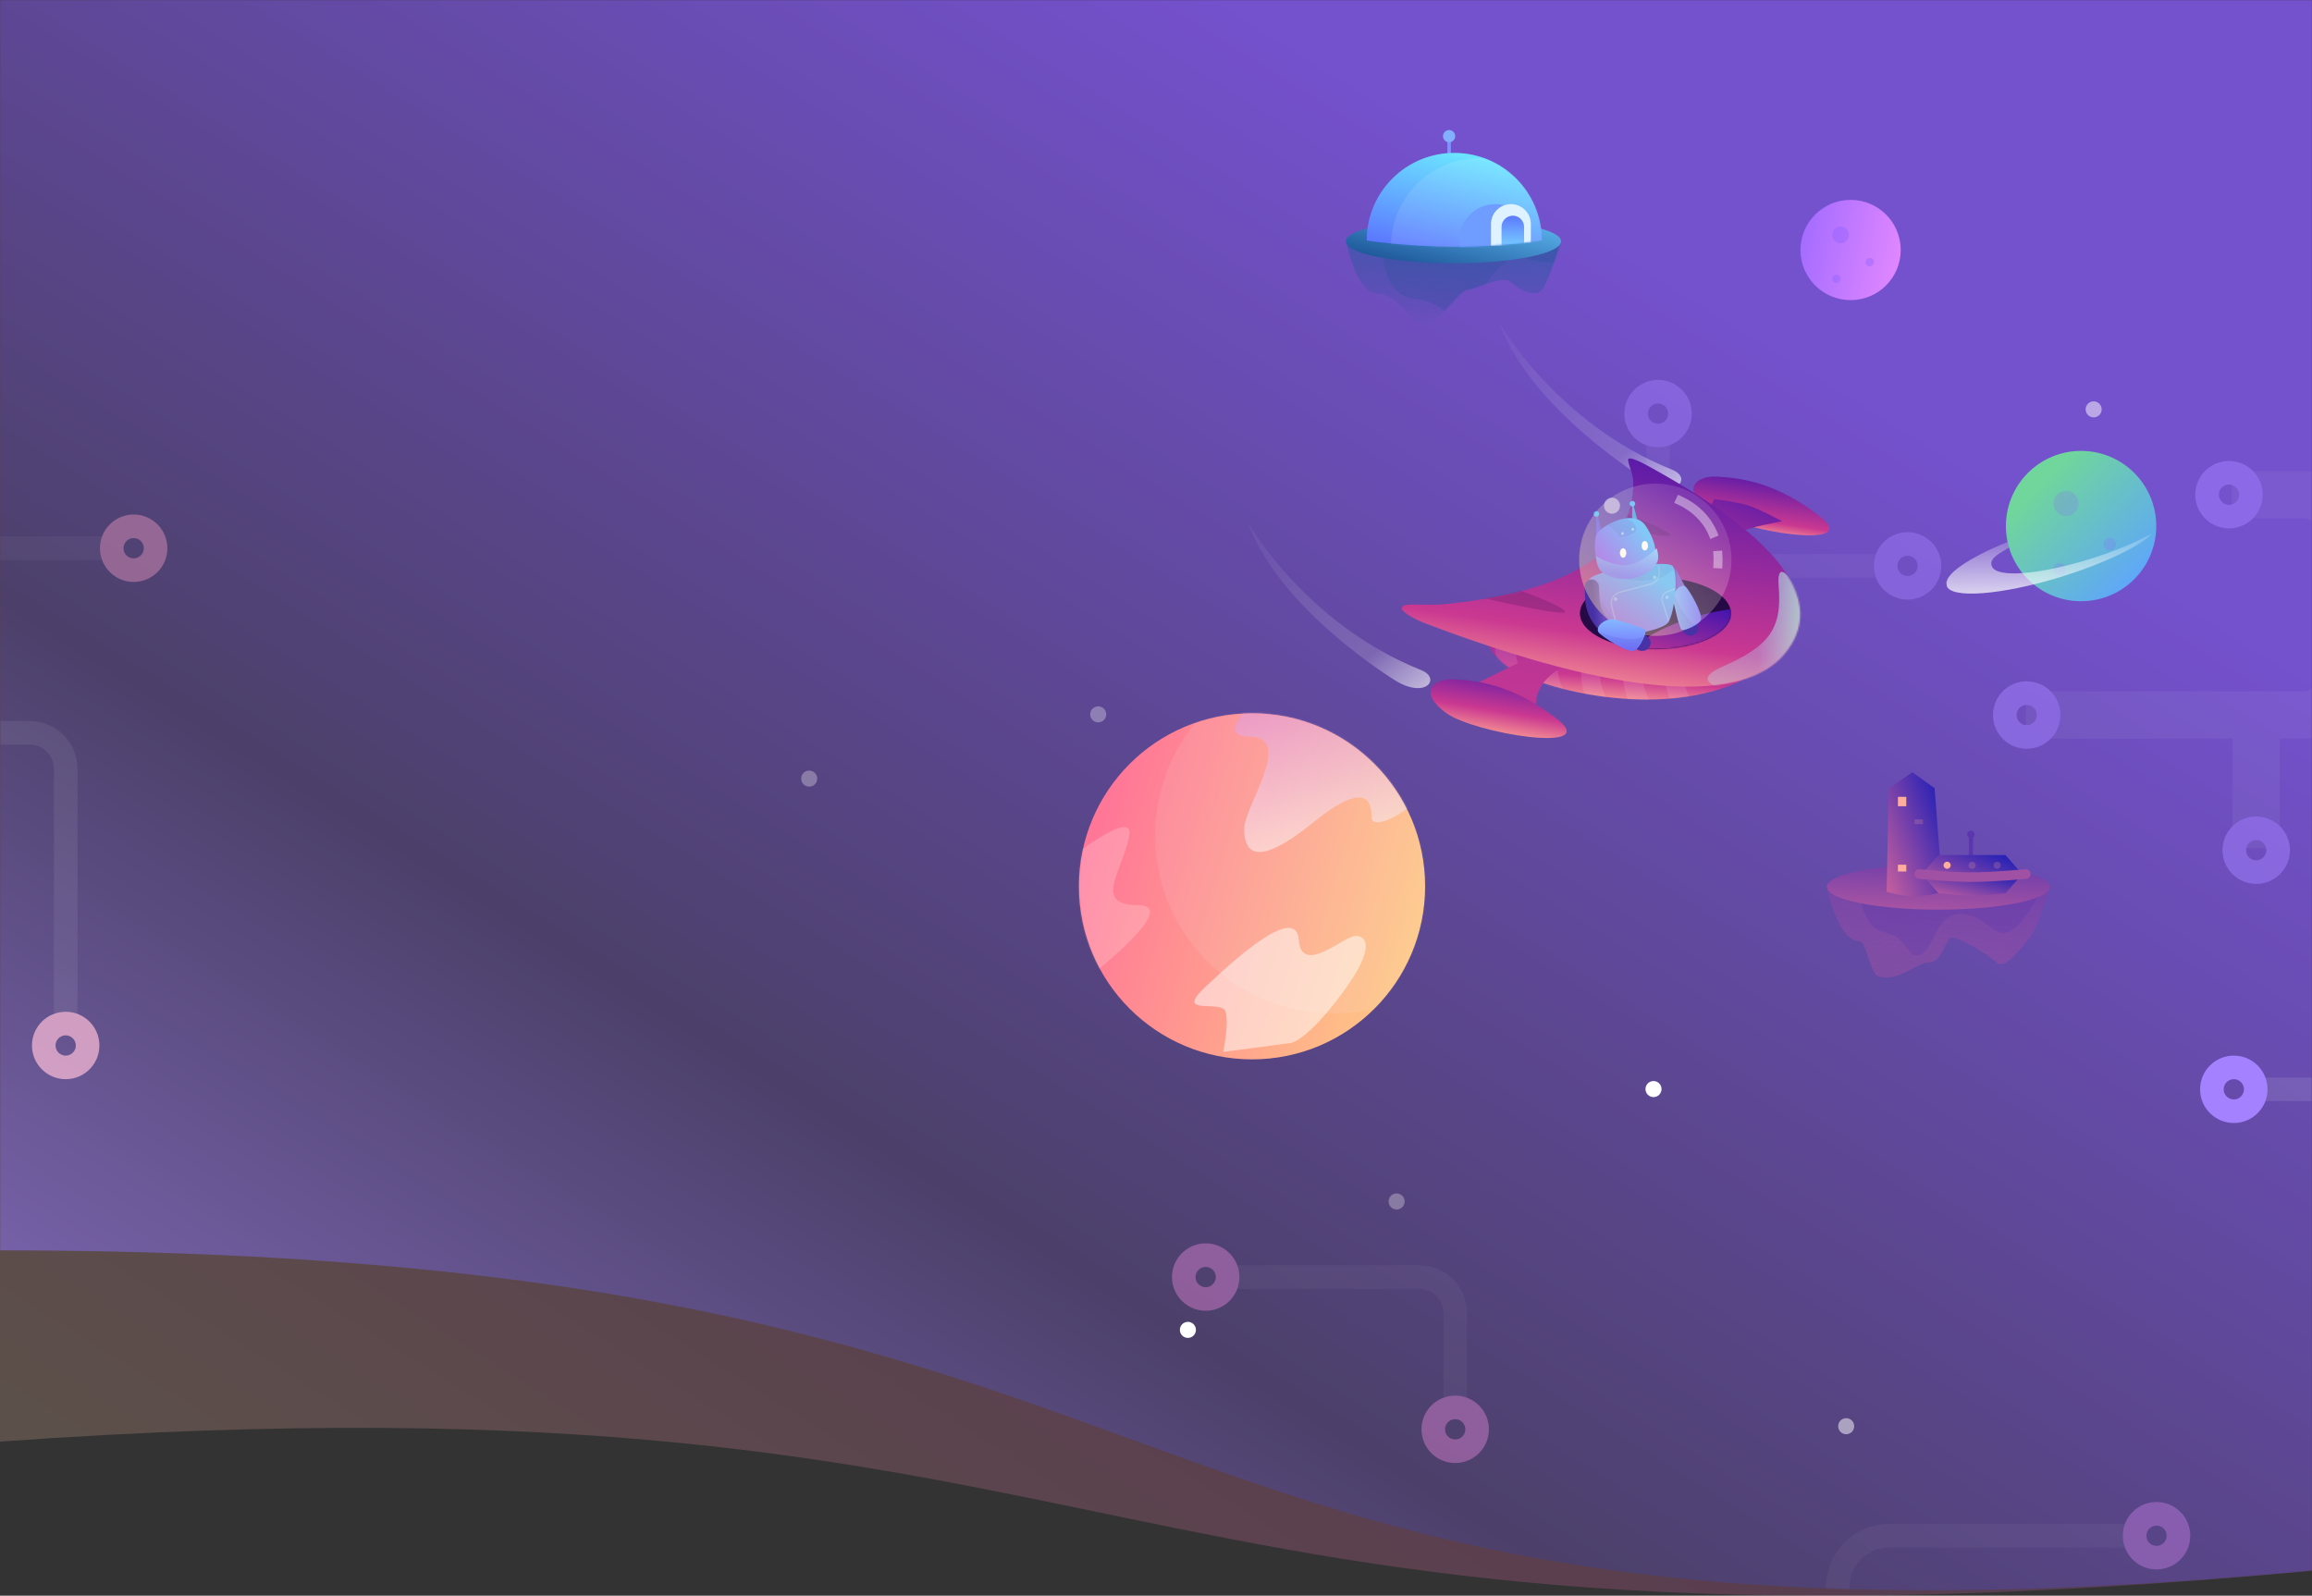<svg width="1440" height="994" viewBox="0 0 1440 994" fill="none" xmlns="http://www.w3.org/2000/svg">
  <rect x="0" y="0" width="1440" height="994" fill="#333333" stroke="none"/>
  <path opacity="0.2" fill-rule="evenodd" clip-rule="evenodd" d="M0 0H1440V978.429C664.809 1050.51 727.5 846 0 898V0Z" fill="url(#paint0_linear)" />
  <mask id="mask0" mask-type="alpha" maskUnits="userSpaceOnUse" x="0" y="0" width="1440" height="994">
    <path fill-rule="evenodd" clip-rule="evenodd" d="M0 0H1440V978.429C664.809 1050.51 727.5 846 0 898V0Z" fill="white" />
  </mask>
  <g mask="url(#mask0)">
    <path fill-rule="evenodd" clip-rule="evenodd" d="M0 0H1440V978.429C664.809 1050.51 801 778.878 0 778.878V0Z" fill="url(#paint1_linear)" />
    <mask id="mask1" mask-type="alpha" maskUnits="userSpaceOnUse" x="0" y="0" width="1440" height="991">
      <path fill-rule="evenodd" clip-rule="evenodd" d="M0 0H1440V978.429C664.809 1050.51 801 778.878 0 778.878V0Z" fill="white" />
    </mask>
    <g mask="url(#mask1)">
      <g opacity="0.4">
        <path opacity="0.1" d="M1032.7 266.4V330.1C1032.7 342.471 1042.73 352.5 1055.1 352.5H1181.45" stroke="white" stroke-width="14.7" />
        <path fill-rule="evenodd" clip-rule="evenodd" d="M1188.1 366.15C1195.64 366.15 1201.75 360.039 1201.75 352.5C1201.75 344.961 1195.64 338.85 1188.1 338.85C1180.56 338.85 1174.45 344.961 1174.45 352.5C1174.45 360.039 1180.56 366.15 1188.1 366.15Z" stroke="#A481FF" stroke-width="14.7" />
        <path fill-rule="evenodd" clip-rule="evenodd" d="M1032.7 271.3C1040.24 271.3 1046.35 265.189 1046.35 257.65C1046.35 250.111 1040.24 244 1032.7 244C1025.16 244 1019.05 250.111 1019.05 257.65C1019.05 265.189 1025.16 271.3 1032.7 271.3Z" stroke="#A481FF" stroke-width="14.7" />
      </g>
      <g opacity="0.4">
        <path opacity="0.1" d="M-72.149 255.4V319.1C-72.149 331.471 -62.121 341.5 -49.749 341.5H76.601" stroke="white" stroke-width="14.7" />
        <path fill-rule="evenodd" clip-rule="evenodd" d="M83.251 355.15C90.789 355.15 96.901 349.039 96.901 341.5C96.901 333.961 90.789 327.85 83.251 327.85C75.712 327.85 69.601 333.961 69.601 341.5C69.601 349.039 75.712 355.15 83.251 355.15Z" stroke="#FA9EC5" stroke-width="14.7" />
      </g>
      <g opacity="0.5">
        <path opacity="0.1" d="M1397.4 315.5H1390.05V322.85H1397.4V315.5ZM1397.4 300.8V293.45H1390.05V300.8H1397.4ZM1269.14 452.759H1261.79V460.109H1269.14V452.759ZM1269.14 438.059V430.709H1261.79V438.059H1269.14ZM1412.6 520.95V528.3H1419.95V520.95H1412.6ZM1412.6 445.409H1419.95V438.059H1412.6V445.409ZM1397.9 520.95H1390.55V528.3H1397.9V520.95ZM1397.9 445.409V438.059H1390.55V445.409H1397.9ZM1397.4 322.85H1434.68V308.15H1397.4V322.85ZM1390.05 300.8V315.5H1404.75V300.8H1390.05ZM1434.68 293.45H1397.4V308.15H1434.68V293.45ZM1471.78 330.55C1471.78 310.06 1455.17 293.45 1434.68 293.45V308.15C1447.05 308.15 1457.08 318.179 1457.08 330.55H1471.78ZM1471.78 423.009V330.55H1457.08V423.009H1471.78ZM1434.68 460.109C1455.17 460.109 1471.78 443.499 1471.78 423.009H1457.08C1457.08 435.38 1447.05 445.409 1434.68 445.409V460.109ZM1269.14 460.109H1434.68V445.409H1269.14V460.109ZM1261.79 438.059V452.759H1276.49V438.059H1261.79ZM1434.68 430.709H1269.14V445.409H1434.68V430.709ZM1442.38 423.009C1442.38 427.262 1438.93 430.709 1434.68 430.709V445.409C1447.05 445.409 1457.08 435.38 1457.08 423.009H1442.38ZM1442.38 330.55V423.009H1457.08V330.55H1442.38ZM1434.68 322.85C1438.93 322.85 1442.38 326.297 1442.38 330.55H1457.08C1457.08 318.179 1447.05 308.15 1434.68 308.15V322.85ZM1419.95 520.95V445.409H1405.25V520.95H1419.95ZM1397.9 528.3H1412.6V513.6H1397.9V528.3ZM1390.55 445.409V520.95H1405.25V445.409H1390.55ZM1412.6 438.059H1397.9V452.759H1412.6V438.059Z" fill="white" />
        <path fill-rule="evenodd" clip-rule="evenodd" d="M1388.3 321.8C1395.84 321.8 1401.95 315.689 1401.95 308.15C1401.95 300.611 1395.84 294.5 1388.3 294.5C1380.76 294.5 1374.65 300.611 1374.65 308.15C1374.65 315.689 1380.76 321.8 1388.3 321.8Z" stroke="#A481FF" stroke-width="14.7" />
        <path fill-rule="evenodd" clip-rule="evenodd" d="M1262.3 459.059C1269.84 459.059 1275.95 452.948 1275.95 445.409C1275.95 437.87 1269.84 431.759 1262.3 431.759C1254.76 431.759 1248.65 437.87 1248.65 445.409C1248.65 452.948 1254.76 459.059 1262.3 459.059Z" stroke="#A481FF" stroke-width="14.7" />
        <path fill-rule="evenodd" clip-rule="evenodd" d="M1405.25 543.25C1412.79 543.25 1418.9 537.139 1418.9 529.6C1418.9 522.061 1412.79 515.95 1405.25 515.95C1397.71 515.95 1391.6 522.061 1391.6 529.6C1391.6 537.139 1397.71 543.25 1405.25 543.25Z" stroke="#A481FF" stroke-width="14.7" />
      </g>
      <g opacity="0.4">
        <path opacity="0.1" d="M1007.4 1011.05V1048.33C1007.4 1060.7 1017.43 1070.73 1029.8 1070.73H1122.26C1134.63 1070.73 1144.66 1060.7 1144.66 1048.33V988.632C1144.66 970.959 1158.99 956.632 1176.66 956.632L1333.17 956.632" stroke="white" stroke-width="14.7" />
        <path fill-rule="evenodd" clip-rule="evenodd" d="M1021.05 1001.95C1021.05 1009.49 1014.94 1015.6 1007.4 1015.6C999.861 1015.6 993.75 1009.49 993.75 1001.95C993.75 994.411 999.861 988.3 1007.4 988.3C1014.94 988.3 1021.05 994.411 1021.05 1001.95Z" stroke="#D083E9" stroke-width="14.7" />
        <path fill-rule="evenodd" clip-rule="evenodd" d="M1356.82 956.632C1356.82 964.171 1350.71 970.282 1343.17 970.282C1335.63 970.282 1329.52 964.171 1329.52 956.632C1329.52 949.093 1335.63 942.982 1343.17 942.982C1350.71 942.982 1356.82 949.093 1356.82 956.632Z" stroke="#D083E9" stroke-width="14.7" />
      </g>
      <g opacity="0.7">
        <path opacity="0.1" d="M-96.35 516.15V478.875C-96.35 466.504 -86.321 456.475 -73.95 456.475H18.509C30.881 456.475 40.91 466.504 40.91 478.875V644.414" stroke="white" stroke-width="14.7" />
        <path fill-rule="evenodd" clip-rule="evenodd" d="M54.559 651.25C54.559 643.711 48.447 637.6 40.909 637.6C33.37 637.6 27.259 643.711 27.259 651.25C27.259 658.789 33.37 664.9 40.909 664.9C48.447 664.9 54.559 658.789 54.559 651.25Z" stroke="#FFBED9" stroke-width="14.7" />
      </g>
      <path opacity="0.1" d="M1400.05 678.55H1450.2" stroke="white" stroke-width="14.7" />
      <path fill-rule="evenodd" clip-rule="evenodd" d="M1391.3 692.2C1398.84 692.2 1404.95 686.089 1404.95 678.55C1404.95 671.011 1398.84 664.9 1391.3 664.9C1383.76 664.9 1377.65 671.011 1377.65 678.55C1377.65 686.089 1383.76 692.2 1391.3 692.2Z" stroke="#A481FF" stroke-width="14.7" />
      <path opacity="0.5" fill-rule="evenodd" clip-rule="evenodd" d="M1004 320C1006.76 320 1009 317.761 1009 315C1009 312.239 1006.76 310 1004 310C1001.24 310 999 312.239 999 315C999 317.761 1001.24 320 1004 320Z" fill="white" />
      <path opacity="0.5" fill-rule="evenodd" clip-rule="evenodd" d="M1304 260C1306.76 260 1309 257.761 1309 255C1309 252.239 1306.76 250 1304 250C1301.24 250 1299 252.239 1299 255C1299 257.761 1301.24 260 1304 260Z" fill="white" />
      <path fill-rule="evenodd" clip-rule="evenodd" d="M1029.87 683.403C1032.63 683.403 1034.87 681.164 1034.87 678.403C1034.87 675.642 1032.63 673.403 1029.87 673.403C1027.11 673.403 1024.87 675.642 1024.87 678.403C1024.87 681.164 1027.11 683.403 1029.87 683.403Z" fill="white" />
      <path opacity="0.3" fill-rule="evenodd" clip-rule="evenodd" d="M869.87 753.403C872.632 753.403 874.87 751.164 874.87 748.403C874.87 745.642 872.632 743.403 869.87 743.403C867.109 743.403 864.87 745.642 864.87 748.403C864.87 751.164 867.109 753.403 869.87 753.403Z" fill="white" />
      <path fill-rule="evenodd" clip-rule="evenodd" d="M739.87 833.403C742.632 833.403 744.87 831.164 744.87 828.403C744.87 825.642 742.632 823.403 739.87 823.403C737.109 823.403 734.87 825.642 734.87 828.403C734.87 831.164 737.109 833.403 739.87 833.403Z" fill="white" />
      <path opacity="0.5" fill-rule="evenodd" clip-rule="evenodd" d="M1149.87 893.403C1152.63 893.403 1154.87 891.164 1154.87 888.403C1154.87 885.642 1152.63 883.403 1149.87 883.403C1147.11 883.403 1144.87 885.642 1144.87 888.403C1144.87 891.164 1147.11 893.403 1149.87 893.403Z" fill="white" />
      <path opacity="0.3" fill-rule="evenodd" clip-rule="evenodd" d="M684 450C686.761 450 689 447.761 689 445C689 442.239 686.761 440 684 440C681.239 440 679 442.239 679 445C679 447.761 681.239 450 684 450Z" fill="white" />
      <path opacity="0.3" fill-rule="evenodd" clip-rule="evenodd" d="M504 490C506.761 490 509 487.761 509 485C509 482.239 506.761 480 504 480C501.239 480 499 482.239 499 485C499 487.761 501.239 490 504 490Z" fill="white" />
    </g>
    <g opacity="0.4">
      <path opacity="0.1" d="M906.35 881.6V817.9C906.35 805.529 896.321 795.5 883.95 795.5H757.599" stroke="white" stroke-width="14.7" />
      <path fill-rule="evenodd" clip-rule="evenodd" d="M750.95 781.85C743.411 781.85 737.3 787.961 737.3 795.5C737.3 803.039 743.411 809.15 750.95 809.15C758.488 809.15 764.6 803.039 764.6 795.5C764.6 787.961 758.488 781.85 750.95 781.85Z" stroke="#F189DE" stroke-width="14.7" />
      <path fill-rule="evenodd" clip-rule="evenodd" d="M906.35 876.7C898.811 876.7 892.7 882.811 892.7 890.35C892.7 897.889 898.811 904 906.35 904C913.889 904 920 897.889 920 890.35C920 882.811 913.889 876.7 906.35 876.7Z" stroke="#F189DE" stroke-width="14.7" />
    </g>
  </g>
  <path fill-rule="evenodd" clip-rule="evenodd" d="M779.806 659.903C839.345 659.903 887.612 611.637 887.612 552.098C887.612 492.558 839.345 444.292 779.806 444.292C720.266 444.292 672 492.558 672 552.098C672 611.637 720.266 659.903 779.806 659.903Z" fill="url(#paint2_linear)" />
  <mask id="mask2" mask-type="alpha" maskUnits="userSpaceOnUse" x="672" y="444" width="216" height="216">
    <path fill-rule="evenodd" clip-rule="evenodd" d="M779.806 659.903C839.345 659.903 887.612 611.637 887.612 552.098C887.612 492.558 839.345 444.292 779.806 444.292C720.266 444.292 672 492.558 672 552.098C672 611.637 720.266 659.903 779.806 659.903Z" fill="white" />
  </mask>
  <g mask="url(#mask2)">
    <path opacity="0.1" fill-rule="evenodd" clip-rule="evenodd" d="M830.267 631.263C891.493 631.263 941.125 581.63 941.125 520.405C941.125 459.18 891.493 409.547 830.267 409.547C769.042 409.547 719.409 459.18 719.409 520.405C719.409 581.63 769.042 631.263 830.267 631.263Z" fill="#EAF0F9" />
    <path opacity="0.5" fill-rule="evenodd" clip-rule="evenodd" d="M750.34 615.131C769.655 596.787 807.336 562.998 808.906 585.45C810.476 607.902 836.813 583.498 843.829 583.008C850.846 582.517 857.746 589.606 835.545 619.266C813.344 648.926 804.023 649.693 804.023 649.693L761.759 655.286C761.759 655.286 765.63 638.288 763.35 630.272C761.07 622.257 731.025 633.474 750.34 615.131Z" fill="white" />
    <path opacity="0.2" fill-rule="evenodd" clip-rule="evenodd" d="M650.244 547.407C650.244 547.407 707.417 499.165 703.325 520.809C699.233 542.453 680.162 563.841 708.853 563.841C737.543 563.841 673.215 612.549 673.215 612.549L650.244 547.407Z" fill="white" />
    <path opacity="0.5" fill-rule="evenodd" clip-rule="evenodd" d="M799.352 419.938C799.352 419.938 749.68 458.881 778.184 458.881C806.688 458.881 774.931 501.962 774.931 516.344C774.931 530.727 782.109 541.308 817.725 512.464C853.341 483.62 854.219 502.022 854.219 509.183C854.219 516.344 870.868 510.947 889.389 492.744C907.91 474.541 799.352 419.938 799.352 419.938Z" fill="url(#paint3_linear)" />
  </g>
  <path fill-rule="evenodd" clip-rule="evenodd" d="M923.997 377.888C923.997 377.888 917.096 395.673 935.489 412.502C953.883 429.331 1034.96 449.367 1086.77 422.927C1138.58 396.486 923.997 377.888 923.997 377.888Z" fill="url(#paint4_linear)" />
  <mask id="mask3" mask-type="alpha" maskUnits="userSpaceOnUse" x="922" y="377" width="173" height="59">
    <path fill-rule="evenodd" clip-rule="evenodd" d="M923.997 377.888C923.997 377.888 917.096 395.673 935.489 412.502C953.883 429.331 1034.96 449.367 1086.77 422.927C1138.58 396.486 923.997 377.888 923.997 377.888Z" fill="white" />
  </mask>
  <g mask="url(#mask3)">
    <path opacity="0.1" fill-rule="evenodd" clip-rule="evenodd" d="M1037.05 407.323L1049.43 405.803C1049.43 405.803 1047.97 417.891 1048.69 423.758C1049.41 429.624 1055.3 440.811 1055.3 440.811L1042.92 442.33C1042.92 442.33 1037.86 431.042 1037.14 425.176C1036.42 419.31 1037.05 407.323 1037.05 407.323Z" fill="white" />
    <path opacity="0.1" fill-rule="evenodd" clip-rule="evenodd" d="M1011.08 407.323L1023.45 405.803C1023.45 405.803 1022.73 419.31 1023.45 425.176C1024.17 431.042 1029.32 440.811 1029.32 440.811L1016.4 442.888C1016.4 442.888 1011.88 431.042 1011.16 425.176C1010.44 419.31 1011.08 407.323 1011.08 407.323Z" fill="white" />
    <path opacity="0.1" fill-rule="evenodd" clip-rule="evenodd" d="M985.1 407.323L997.476 405.803C997.476 405.803 996.019 417.891 996.739 423.758C997.46 429.624 1003.34 440.811 1003.34 440.811L990.969 442.33C990.969 442.33 985.906 431.042 985.185 425.176C984.465 419.31 985.1 407.323 985.1 407.323Z" fill="white" />
    <path opacity="0.1" fill-rule="evenodd" clip-rule="evenodd" d="M956.274 408.992L968.198 405.346C968.198 405.346 969.834 418.773 971.562 424.425C973.29 430.077 980.057 438.803 980.057 438.803L967.687 443.093C967.687 443.093 961.186 432.211 959.458 426.559C957.73 420.907 956.274 408.992 956.274 408.992Z" fill="white" />
    <path opacity="0.1" fill-rule="evenodd" clip-rule="evenodd" d="M930.293 396.151L942.337 392.924C942.337 392.924 943.504 406.4 945.034 412.109C946.563 417.818 953.021 426.774 953.021 426.774L940.509 430.631C940.509 430.631 934.392 419.528 932.863 413.819C931.333 408.11 930.293 396.151 930.293 396.151Z" fill="white" />
  </g>
  <path fill-rule="evenodd" clip-rule="evenodd" d="M918.509 426.289L950.75 410.383C950.75 410.383 957.746 409.426 962.017 410.383C966.288 411.34 973.785 415.542 973.785 415.542C973.785 415.542 952.017 424.173 957.433 446.594L918.509 426.289Z" fill="url(#paint5_linear)" />
  <path fill-rule="evenodd" clip-rule="evenodd" d="M905.543 423.158C919.074 423.867 941.789 425.966 969.844 447.888C997.899 469.81 918.482 456.885 900.911 444.275C883.341 431.666 892.011 422.449 905.543 423.158Z" fill="url(#paint6_linear)" />
  <path fill-rule="evenodd" clip-rule="evenodd" d="M869.935 424.436C869.935 424.436 797.146 380.66 777.208 325.341C777.208 325.341 812.509 388.342 885.121 417.406C897.653 422.422 888.348 435.232 869.935 424.436Z" fill="url(#paint7_linear)" />
  <path fill-rule="evenodd" clip-rule="evenodd" d="M1026.24 299.591C1026.24 299.591 953.454 255.815 933.517 200.496C933.517 200.496 968.818 263.497 1041.43 292.561C1053.96 297.577 1044.66 310.387 1026.24 299.591Z" fill="url(#paint8_linear)" />
  <path fill-rule="evenodd" clip-rule="evenodd" d="M1069.2 296.908C1082.73 297.617 1105.45 299.716 1133.5 321.638C1161.56 343.56 1082.14 330.635 1064.57 318.025C1047 305.416 1055.67 296.199 1069.2 296.908Z" fill="url(#paint9_linear)" />
  <path fill-rule="evenodd" clip-rule="evenodd" d="M1109.99 324.718C1109.99 324.718 1090.26 328.131 1084.53 331.207C1078.81 334.282 1076.74 342.584 1076.74 342.584C1076.74 342.584 1069.74 343.541 1065.47 342.584C1061.2 341.627 1053.7 337.425 1053.7 337.425L1067.75 310.867C1067.75 310.867 1082.25 312.673 1088.64 314.768C1096.33 317.29 1109.99 324.718 1109.99 324.718Z" fill="url(#paint10_linear)" />
  <path fill-rule="evenodd" clip-rule="evenodd" d="M873.423 377.888C876.017 375.253 888.291 377.594 900.893 376.261C959.309 370.082 1017.28 352.649 1017.28 300.536C1017.28 295.631 1014.59 290.483 1014.03 286.684C1013.46 282.885 1025.39 289.646 1029.16 291.732C1110.56 336.8 1137.64 375.496 1111.73 407.049C1085.82 438.604 1011.55 435.326 887.812 388.337C882.092 386.165 870.829 380.523 873.423 377.888Z" fill="url(#paint11_linear)" />
  <mask id="mask4" mask-type="alpha" maskUnits="userSpaceOnUse" x="873" y="285" width="249" height="143">
    <path fill-rule="evenodd" clip-rule="evenodd" d="M873.423 377.888C876.017 375.253 888.291 377.594 900.893 376.261C959.309 370.082 1017.28 352.649 1017.28 300.536C1017.28 295.631 1014.59 290.483 1014.03 286.684C1013.46 282.885 1025.39 289.646 1029.16 291.732C1110.56 336.8 1137.64 375.496 1111.73 407.049C1085.82 438.604 1011.55 435.326 887.812 388.337C882.092 386.165 870.829 380.523 873.423 377.888Z" fill="white" />
  </mask>
  <g mask="url(#mask4)">
    <path fill-rule="evenodd" clip-rule="evenodd" d="M1107.82 365.455C1110.19 392.361 1100.9 402.894 1072.87 415.25C1044.84 427.605 1088.88 431.695 1088.88 431.695C1088.88 431.695 1127.59 398.518 1127.59 388.315C1127.59 378.111 1105.44 338.548 1107.82 365.455Z" fill="url(#paint12_linear)" />
    <path opacity="0.2" fill-rule="evenodd" clip-rule="evenodd" d="M918.103 371.209C918.103 371.209 980.141 385.897 974.448 380.401C968.755 374.905 936.698 364.38 936.698 364.38L918.103 371.209Z" fill="#2C0B4D" />
    <path opacity="0.2" fill-rule="evenodd" clip-rule="evenodd" d="M983.566 323.41C983.566 323.41 1045.6 338.099 1039.91 332.603C1034.22 327.107 1002.16 316.582 1002.16 316.582L983.566 323.41Z" fill="#2C0B4D" />
  </g>
  <path fill-rule="evenodd" clip-rule="evenodd" d="M1031.05 404.385C1057.01 404.385 1078.07 394.383 1078.07 382.044C1078.07 369.706 1057.01 359.704 1031.05 359.704C1005.08 359.704 984.027 369.706 984.027 382.044C984.027 394.383 1005.08 404.385 1031.05 404.385Z" fill="#260A45" />
  <mask id="mask5" mask-type="alpha" maskUnits="userSpaceOnUse" x="984" y="359" width="95" height="46">
    <path fill-rule="evenodd" clip-rule="evenodd" d="M1031.05 404.385C1057.01 404.385 1078.07 394.383 1078.07 382.044C1078.07 369.706 1057.01 359.704 1031.05 359.704C1005.08 359.704 984.027 369.706 984.027 382.044C984.027 394.383 1005.08 404.385 1031.05 404.385Z" fill="white" />
  </mask>
  <g mask="url(#mask5)">
    <path fill-rule="evenodd" clip-rule="evenodd" d="M1015.4 404.89C1015.4 404.89 1037.94 381.677 1092.59 377.899L1063.19 415.25L1015.4 404.89Z" fill="url(#paint13_linear)" />
  </g>
  <path d="M1040.2 357.309L1044.83 365.921C1046.07 368.218 1046.91 370.704 1047.34 373.277L1049.23 384.78" stroke="url(#paint14_linear)" stroke-width="8.928" stroke-linecap="round" stroke-linejoin="round" />
  <rect x="1047.74" y="386.54" width="10.07" height="9.338" rx="4.669" fill="#4832A6" />
  <path fill-rule="evenodd" clip-rule="evenodd" d="M1049.75 365.379C1047.42 363.512 1042.48 367.225 1041.96 373.336C1041.96 373.336 1045.97 391.717 1047.4 392.321C1048.82 392.926 1057.75 389.976 1059.32 386.265C1060.9 382.555 1052.08 367.246 1049.75 365.379Z" fill="url(#paint15_linear)" />
  <mask id="mask6" mask-type="alpha" maskUnits="userSpaceOnUse" x="1041" y="364" width="19" height="29">
    <path fill-rule="evenodd" clip-rule="evenodd" d="M1049.75 365.379C1047.42 363.512 1042.48 367.225 1041.96 373.336C1041.96 373.336 1045.97 391.717 1047.4 392.321C1048.82 392.926 1057.75 389.976 1059.32 386.265C1060.9 382.555 1052.08 367.246 1049.75 365.379Z" fill="white" />
  </mask>
  <g mask="url(#mask6)">
    <path opacity="0.1" fill-rule="evenodd" clip-rule="evenodd" d="M1041.43 364.423C1041.43 364.423 1044.26 382.366 1058.38 391.371L1042.57 396.166L1034.76 373.383L1041.43 364.423Z" fill="#273199" />
  </g>
  <path fill-rule="evenodd" clip-rule="evenodd" d="M990.045 360.738C993.05 355.369 1037.68 348.301 1041.68 352.56C1045.68 356.82 1043.08 383.975 1038.31 388.515C1033.54 393.054 1006.51 398.184 1000.3 393.678C994.097 389.172 987.041 366.107 990.045 360.738Z" fill="url(#paint16_linear)" />
  <mask id="mask7" mask-type="alpha" maskUnits="userSpaceOnUse" x="989" y="351" width="55" height="45">
    <path fill-rule="evenodd" clip-rule="evenodd" d="M990.045 360.738C993.05 355.369 1037.68 348.301 1041.68 352.56C1045.68 356.82 1043.08 383.975 1038.31 388.515C1033.54 393.054 1006.51 398.184 1000.3 393.678C994.097 389.172 987.041 366.107 990.045 360.738Z" fill="white" />
  </mask>
  <g mask="url(#mask7)">
    <path opacity="0.3" d="M1045.82 365.845L1038.35 368.644C1035.9 369.559 1034.6 372.233 1035.4 374.721L1040.12 389.473" stroke="#CDEEFF" stroke-width="0.864" />
    <path opacity="0.5" fill-rule="evenodd" clip-rule="evenodd" d="M1038.4 373.128C1038.97 373.037 1039.36 372.499 1039.27 371.926C1039.18 371.353 1038.64 370.962 1038.07 371.053C1037.49 371.144 1037.1 371.682 1037.19 372.255C1037.28 372.828 1037.82 373.219 1038.4 373.128Z" fill="#BBE9FF" />
    <path opacity="0.3" d="M1032.9 352.248L1033.45 355.755C1034.03 359.412 1031.74 362.912 1028.16 363.848L1008.94 368.865C1005.07 369.875 1002.77 373.85 1003.81 377.712L1008.53 395.143" stroke="#CDEEFF" stroke-width="0.864" />
    <path opacity="0.1" fill-rule="evenodd" clip-rule="evenodd" d="M999.113 356.665C999.113 356.665 1022.01 366.463 1036.43 358.871C1050.85 351.28 1045.97 342.652 1045.97 342.652L1032.46 340.024L999.113 356.665Z" fill="#273199" />
    <path opacity="0.5" fill-rule="evenodd" clip-rule="evenodd" d="M1006.41 374.215C1006.98 374.124 1007.37 373.586 1007.28 373.014C1007.19 372.441 1006.65 372.05 1006.08 372.141C1005.5 372.231 1005.11 372.769 1005.2 373.342C1005.29 373.915 1005.83 374.306 1006.41 374.215Z" fill="#BBE9FF" />
    <path opacity="0.5" fill-rule="evenodd" clip-rule="evenodd" d="M1030.75 360.705C1031.32 360.614 1031.71 360.076 1031.62 359.503C1031.53 358.93 1030.99 358.539 1030.42 358.63C1029.85 358.721 1029.46 359.259 1029.55 359.832C1029.64 360.405 1030.18 360.795 1030.75 360.705Z" fill="#BBE9FF" />
    <path opacity="0.1" fill-rule="evenodd" clip-rule="evenodd" d="M994.292 365.845C994.292 365.845 988.665 396.292 997.359 398.522C997.359 398.522 1026.11 400.441 1024.79 394.117C999.823 391.208 994.292 365.845 994.292 365.845Z" fill="#273199" />
  </g>
  <path d="M991.422 365.455L991.808 373.229C992.258 382.292 997.861 390.296 1006.22 393.82L1013.48 396.877" stroke="url(#paint17_linear)" stroke-width="8.928" stroke-linecap="round" stroke-linejoin="round" />
  <rect x="1017.24" y="395.353" width="10.856" height="10.066" rx="5.033" fill="#4832A6" />
  <path fill-rule="evenodd" clip-rule="evenodd" d="M995.612 393.821C993.734 391.208 998.01 386.099 1004.62 385.876C1004.62 385.876 1024.18 391.236 1024.75 392.803C1025.32 394.371 1021.64 403.816 1017.56 405.302C1013.47 406.788 997.491 396.433 995.612 393.821Z" fill="url(#paint18_linear)" />
  <mask id="mask8" mask-type="alpha" maskUnits="userSpaceOnUse" x="995" y="385" width="30" height="21">
    <path fill-rule="evenodd" clip-rule="evenodd" d="M995.612 393.821C993.734 391.208 998.01 386.099 1004.62 385.876C1004.62 385.876 1024.18 391.236 1024.75 392.803C1025.32 394.371 1021.64 403.816 1017.56 405.302C1013.47 406.788 997.491 396.433 995.612 393.821Z" fill="white" />
  </mask>
  <g mask="url(#mask8)">
    <path opacity="0.1" fill-rule="evenodd" clip-rule="evenodd" d="M994.023 392.877C994.023 392.877 1013.95 402.933 1025.05 395.82L1021.23 409.39L998.496 406.132L994.023 392.877Z" fill="#273199" />
  </g>
  <path fill-rule="evenodd" clip-rule="evenodd" d="M997.968 332.727L995.03 321.172H994.115V336.733L997.968 332.727Z" fill="#6A5FEB" />
  <path fill-rule="evenodd" clip-rule="evenodd" d="M994.293 321.877C995.258 321.877 996.04 321.094 996.04 320.129C996.04 319.164 995.258 318.381 994.293 318.381C993.327 318.381 992.545 319.164 992.545 320.129C992.545 321.094 993.327 321.877 994.293 321.877Z" fill="#58BBF8" />
  <path fill-rule="evenodd" clip-rule="evenodd" d="M1020.41 326.387L1017.47 314.832H1016.56V330.393L1020.41 326.387Z" fill="#43A4E0" />
  <path fill-rule="evenodd" clip-rule="evenodd" d="M1016.74 315.536C1017.7 315.536 1018.48 314.754 1018.48 313.789C1018.48 312.823 1017.7 312.041 1016.74 312.041C1015.77 312.041 1014.99 312.823 1014.99 313.789C1014.99 314.754 1015.77 315.536 1016.74 315.536Z" fill="#58BBF8" />
  <path fill-rule="evenodd" clip-rule="evenodd" d="M994.688 332.422C998.12 327.094 1017.49 316.594 1024.91 327.461C1032.32 338.327 1031.96 347.682 1030.35 350.726C1028.75 353.771 1013.78 364.426 998.565 355.768C993.172 352.7 991.986 336.618 994.688 332.422Z" fill="url(#paint19_linear)" />
  <mask id="mask9" mask-type="alpha" maskUnits="userSpaceOnUse" x="993" y="322" width="39" height="38">
    <path fill-rule="evenodd" clip-rule="evenodd" d="M994.688 332.422C998.12 327.094 1017.49 316.594 1024.91 327.461C1032.32 338.327 1031.96 347.682 1030.35 350.726C1028.75 353.771 1013.78 364.426 998.565 355.768C993.172 352.7 991.986 336.618 994.688 332.422Z" fill="white" />
  </mask>
  <g mask="url(#mask9)">
    <path fill-rule="evenodd" clip-rule="evenodd" d="M1010.93 347.4C1012.04 347.4 1012.94 346.082 1012.94 344.456C1012.94 342.83 1012.04 341.512 1010.93 341.512C1009.82 341.512 1008.92 342.83 1008.92 344.456C1008.92 346.082 1009.82 347.4 1010.93 347.4Z" fill="white" />
    <path fill-rule="evenodd" clip-rule="evenodd" d="M1024.44 342.898C1025.55 342.898 1026.45 341.58 1026.45 339.954C1026.45 338.328 1025.55 337.01 1024.44 337.01C1023.33 337.01 1022.43 338.328 1022.43 339.954C1022.43 341.58 1023.33 342.898 1024.44 342.898Z" fill="white" />
    <path opacity="0.2" fill-rule="evenodd" clip-rule="evenodd" d="M998.904 326.044C998.904 326.044 1006.46 329.726 1007.7 333.001C1008.94 336.277 1015.61 333.001 1015.61 333.001C1015.61 333.001 1018.96 331.827 1018.96 330.313C1018.96 329.702 1019.29 327.573 1017.12 325.547C1015.77 324.285 1010.2 321.767 1010.2 321.767L998.904 326.044Z" fill="#525DD0" />
  </g>
  <path fill-rule="evenodd" clip-rule="evenodd" d="M1031.9 341.518C1034.26 349.745 1031.44 350.81 1030.31 352.948C1028.71 355.993 1014.15 365.922 998.938 357.265C996.214 355.715 994.564 352.766 993.945 346.473C993.945 346.473 1004.46 352.829 1013.48 351.976C1022.49 351.123 1031.9 341.518 1031.9 341.518Z" fill="url(#paint20_linear)" />
  <path opacity="0.5" fill-rule="evenodd" clip-rule="evenodd" d="M1010.59 333.175C1011.06 333.175 1011.43 332.799 1011.43 332.334C1011.43 331.869 1011.06 331.493 1010.59 331.493C1010.13 331.493 1009.75 331.869 1009.75 332.334C1009.75 332.799 1010.13 333.175 1010.59 333.175Z" fill="white" />
  <path opacity="0.5" fill-rule="evenodd" clip-rule="evenodd" d="M1016.95 330.557C1017.42 330.557 1017.79 330.18 1017.79 329.715C1017.79 329.251 1017.42 328.874 1016.95 328.874C1016.49 328.874 1016.11 329.251 1016.11 329.715C1016.11 330.18 1016.49 330.557 1016.95 330.557Z" fill="white" />
  <path fill-rule="evenodd" clip-rule="evenodd" d="M1031 396.116C1057.19 396.116 1078.43 374.88 1078.43 348.685C1078.43 322.49 1057.19 301.255 1031 301.255C1004.8 301.255 983.566 322.49 983.566 348.685C983.566 374.88 1004.8 396.116 1031 396.116Z" fill="url(#paint21_linear)" />
  <path opacity="0.4" d="M1070.28 351.524L1070.15 354.021L1072.64 354.157L1072.78 351.661L1070.28 351.524ZM1070.25 345.631L1072.75 345.464L1072.58 342.969L1070.09 343.136L1070.25 345.631ZM1069.71 351.493L1067.21 351.357L1067.08 353.853L1069.57 353.989L1069.71 351.493ZM1069.68 345.669L1069.51 343.175L1067.02 343.341L1067.19 345.836L1069.68 345.669ZM1067.14 332.266L1068.11 334.567L1070.42 333.59L1069.44 331.289L1067.14 332.266ZM1046.31 311.499L1047.35 309.224L1045.07 308.187L1044.04 310.462L1046.31 311.499ZM1066.61 332.492L1064.31 333.469L1065.28 335.77L1067.58 334.793L1066.61 332.492ZM1046.07 312.023L1043.8 310.986L1042.76 313.261L1045.04 314.298L1046.07 312.023ZM1072.78 351.661C1072.9 349.534 1072.88 347.468 1072.75 345.464L1067.76 345.797C1067.88 347.594 1067.89 349.458 1067.79 351.388L1072.78 351.661ZM1069.57 353.989L1070.15 354.021L1070.42 349.028L1069.84 348.997L1069.57 353.989ZM1067.19 345.836C1067.3 347.608 1067.32 349.449 1067.21 351.357L1072.2 351.629C1072.32 349.526 1072.31 347.483 1072.17 345.502L1067.19 345.836ZM1070.09 343.136L1069.51 343.175L1069.85 348.163L1070.42 348.125L1070.09 343.136ZM1069.44 331.289C1065.09 321.047 1056.99 313.617 1047.35 309.224L1045.28 313.774C1053.94 317.724 1061.04 324.308 1064.84 333.244L1069.44 331.289ZM1067.58 334.793L1068.11 334.567L1066.16 329.965L1065.63 330.191L1067.58 334.793ZM1045.04 314.298C1053.59 318.197 1060.57 324.684 1064.31 333.469L1068.91 331.514C1064.62 321.423 1056.64 314.091 1047.11 309.748L1045.04 314.298ZM1044.04 310.462L1043.8 310.986L1048.35 313.06L1048.59 312.535L1044.04 310.462Z" fill="white" />
  <path fill-rule="evenodd" clip-rule="evenodd" d="M995.743 393.561C993.865 390.948 998.141 385.839 1004.75 385.617C1004.75 385.617 1024.31 390.976 1024.88 392.543C1025.45 394.111 1021.77 403.556 1017.69 405.042C1013.61 406.528 997.621 396.174 995.743 393.561Z" fill="url(#paint22_linear)" />
  <mask id="mask10" mask-type="alpha" maskUnits="userSpaceOnUse" x="995" y="385" width="30" height="21">
    <path fill-rule="evenodd" clip-rule="evenodd" d="M995.743 393.561C993.865 390.948 998.141 385.839 1004.75 385.617C1004.75 385.617 1024.31 390.976 1024.88 392.543C1025.45 394.111 1021.77 403.556 1017.69 405.042C1013.61 406.528 997.621 396.174 995.743 393.561Z" fill="white" />
  </mask>
  <g mask="url(#mask10)">
    <path opacity="0.1" fill-rule="evenodd" clip-rule="evenodd" d="M994.154 392.617C994.154 392.617 1014.08 402.673 1025.19 395.56L1021.36 409.13L998.627 405.872L994.154 392.617Z" fill="#273199" />
  </g>
  <path fill-rule="evenodd" clip-rule="evenodd" d="M1138.51 554.968C1138.51 554.968 1144.88 586.365 1158.4 586.365C1162.25 586.365 1164.85 606.182 1169.48 608.002C1181.09 612.567 1194.15 599.59 1201.01 599.59C1210.6 599.59 1211.4 584 1215.84 584C1220.28 584 1238.31 594.454 1243.56 599.59C1248.8 604.727 1259.85 589.137 1264.34 584C1268.83 578.863 1276.89 552.481 1276.89 552.481L1138.51 554.968Z" fill="url(#paint23_linear)" />
  <mask id="mask11" mask-type="alpha" maskUnits="userSpaceOnUse" x="1138" y="552" width="139" height="57">
    <path fill-rule="evenodd" clip-rule="evenodd" d="M1138.51 554.968C1138.51 554.968 1144.88 586.365 1158.4 586.365C1162.25 586.365 1164.85 606.182 1169.48 608.002C1181.09 612.567 1194.15 599.59 1201.01 599.59C1210.6 599.59 1211.4 584 1215.84 584C1220.28 584 1238.31 594.454 1243.56 599.59C1248.8 604.727 1259.85 589.137 1264.34 584C1268.83 578.863 1276.89 552.481 1276.89 552.481L1138.51 554.968Z" fill="white" />
  </mask>
  <g mask="url(#mask11)">
    <path opacity="0.2" fill-rule="evenodd" clip-rule="evenodd" d="M1158.2 553.787C1158.2 553.787 1158.46 577.45 1173.78 580.732C1189.11 584.014 1187.3 597.758 1196.25 594.506C1205.21 591.254 1205.66 565.067 1225.48 569.73C1245.3 574.394 1245.87 602.105 1274.61 549.241C1303.35 496.377 1158.2 553.787 1158.2 553.787Z" fill="#482EB0" />
  </g>
  <path fill-rule="evenodd" clip-rule="evenodd" d="M1207.35 566.633C1245.75 566.633 1276.89 560.297 1276.89 552.481C1276.89 544.666 1245.75 538.33 1207.35 538.33C1168.94 538.33 1137.8 544.666 1137.8 552.481C1137.8 560.297 1168.94 566.633 1207.35 566.633Z" fill="url(#paint24_linear)" />
  <path fill-rule="evenodd" clip-rule="evenodd" d="M1175.06 555.532L1176.41 490.999L1191.09 481.05L1204.94 490.999L1209.91 555.532C1209.91 555.532 1200.78 558.333 1192.49 558.333C1184.2 558.333 1175.06 555.532 1175.06 555.532Z" fill="url(#paint25_linear)" />
  <rect x="1182.1" y="496.377" width="5.195" height="5.845" fill="#FFAD9D" />
  <rect opacity="0.2" x="1192.49" y="510.405" width="5.195" height="2.922" fill="#FFAD9D" />
  <rect x="1182.1" y="538.65" width="5.195" height="4.221" fill="#FFAD9D" />
  <rect x="1226.25" y="520.536" width="2.598" height="33.77" fill="#5B36AE" />
  <path fill-rule="evenodd" clip-rule="evenodd" d="M1227.55 522.092C1228.85 522.092 1229.89 521.045 1229.89 519.754C1229.89 518.463 1228.85 517.416 1227.55 517.416C1226.26 517.416 1225.22 518.463 1225.22 519.754C1225.22 521.045 1226.26 522.092 1227.55 522.092Z" fill="#5B36AE" />
  <path fill-rule="evenodd" clip-rule="evenodd" d="M1207.42 532.61H1249.09L1259.48 544.45L1249.09 556.29H1207.42L1197.03 544.45L1207.42 532.61Z" fill="url(#paint26_linear)" />
  <path fill-rule="evenodd" clip-rule="evenodd" d="M1259.48 544.45L1249.09 556.29C1249.09 556.29 1234.66 557.938 1227.55 557.938C1220.45 557.938 1207.42 556.29 1207.42 556.29L1197.03 544.45H1259.48Z" fill="url(#paint27_linear)" />
  <path fill-rule="evenodd" clip-rule="evenodd" d="M1212.74 541.199C1213.96 541.199 1214.95 540.207 1214.95 538.983C1214.95 537.759 1213.96 536.767 1212.74 536.767C1211.51 536.767 1210.52 537.759 1210.52 538.983C1210.52 540.207 1211.51 541.199 1212.74 541.199Z" fill="#FFAD9D" />
  <path opacity="0.2" fill-rule="evenodd" clip-rule="evenodd" d="M1228.32 541.199C1229.55 541.199 1230.54 540.207 1230.54 538.983C1230.54 537.759 1229.55 536.767 1228.32 536.767C1227.1 536.767 1226.11 537.759 1226.11 538.983C1226.11 540.207 1227.1 541.199 1228.32 541.199Z" fill="#FFAD9D" />
  <path opacity="0.2" fill-rule="evenodd" clip-rule="evenodd" d="M1243.91 541.199C1245.13 541.199 1246.12 540.207 1246.12 538.983C1246.12 537.759 1245.13 536.767 1243.91 536.767C1242.68 536.767 1241.69 537.759 1241.69 538.983C1241.69 540.207 1242.68 541.199 1243.91 541.199Z" fill="#FFAD9D" />
  <path d="M1195.37 544.45C1195.37 544.45 1213.68 546.383 1227.55 546.383C1241.43 546.383 1261.71 544.45 1261.71 544.45" stroke="#A051A3" stroke-width="6" stroke-linecap="round" stroke-linejoin="round" />
  <path fill-rule="evenodd" clip-rule="evenodd" d="M838.934 152.756C838.934 152.756 845.074 183.015 858.104 183.015C871.133 183.015 877.665 201.665 886.906 201.665C896.147 201.665 909.179 180.735 913.459 180.735C917.738 180.735 936.191 170.834 941.248 175.785C946.306 180.735 955.875 185.686 960.2 180.735C964.525 175.785 972.297 150.359 972.297 150.359L838.934 152.756Z" fill="url(#paint28_linear)" />
  <mask id="mask12" mask-type="alpha" maskUnits="userSpaceOnUse" x="838" y="150" width="135" height="52">
    <path fill-rule="evenodd" clip-rule="evenodd" d="M838.934 152.756C838.934 152.756 845.074 183.015 858.104 183.015C871.133 183.015 877.665 201.665 886.906 201.665C896.147 201.665 909.179 180.735 913.459 180.735C917.738 180.735 936.191 170.834 941.248 175.785C946.306 180.735 955.875 185.686 960.2 180.735C964.525 175.785 972.297 150.359 972.297 150.359L838.934 152.756Z" fill="white" />
  </mask>
  <g mask="url(#mask12)">
    <path opacity="0.2" fill-rule="evenodd" clip-rule="evenodd" d="M861.134 155.094C861.134 155.094 860.505 183.961 880.845 186.006C901.186 188.051 902.279 203.518 911.693 193.99C921.107 184.462 937.826 154.604 948.301 159.994C958.776 165.385 976.638 163.219 976.638 163.219L971.67 143.345L863 155.719L861.134 155.094Z" fill="#1A5295" />
  </g>
  <path fill-rule="evenodd" clip-rule="evenodd" d="M905.276 163.997C942.291 163.997 972.298 157.891 972.298 150.359C972.298 142.827 942.291 136.721 905.276 136.721C868.261 136.721 838.255 142.827 838.255 150.359C838.255 157.891 868.261 163.997 905.276 163.997Z" fill="url(#paint29_linear)" />
  <rect x="901.472" y="83.338" width="2.171" height="15.197" rx="1.085" fill="#7D94FF" />
  <path fill-rule="evenodd" clip-rule="evenodd" d="M902.557 88.609C904.658 88.609 906.362 86.906 906.362 84.804C906.362 82.703 904.658 81 902.557 81C900.456 81 898.753 82.703 898.753 84.804C898.753 86.906 900.456 88.609 902.557 88.609Z" fill="#83AFFF" />
  <path fill-rule="evenodd" clip-rule="evenodd" d="M960.336 149.785C960.336 119.657 935.912 95.233 905.784 95.233C875.655 95.233 851.231 119.657 851.231 149.785C851.231 149.785 875.734 153.706 905.784 153.706C935.833 153.706 960.336 149.785 960.336 149.785Z" fill="url(#paint30_linear)" />
  <mask id="mask13" mask-type="alpha" maskUnits="userSpaceOnUse" x="851" y="95" width="110" height="59">
    <path fill-rule="evenodd" clip-rule="evenodd" d="M960.336 149.785C960.336 119.657 935.912 95.233 905.784 95.233C875.655 95.233 851.231 119.657 851.231 149.785C851.231 149.785 875.734 153.706 905.784 153.706C935.833 153.706 960.336 149.785 960.336 149.785Z" fill="white" />
  </mask>
  <g mask="url(#mask13)">
    <path opacity="0.1" fill-rule="evenodd" clip-rule="evenodd" d="M921.577 208.974C952.101 208.974 976.845 184.23 976.845 153.706C976.845 123.183 952.101 98.439 921.577 98.439C891.054 98.439 866.31 123.183 866.31 153.706C866.31 184.23 891.054 208.974 921.577 208.974Z" fill="white" />
    <path fill-rule="evenodd" clip-rule="evenodd" d="M909.172 149.303C909.172 137.069 919.09 127.151 931.324 127.151C943.558 127.151 953.476 137.069 953.476 149.303V156.765H909.172V149.303Z" fill="#6F9CFF" />
    <path fill-rule="evenodd" clip-rule="evenodd" d="M928.655 139.562C928.655 132.707 934.212 127.151 941.066 127.151C947.92 127.151 953.477 132.707 953.477 139.562V156.765H928.655V139.562Z" fill="#DEF3FF" />
    <path d="M935.213 141.375C935.213 137.497 938.357 134.353 942.235 134.353C946.113 134.353 949.257 137.497 949.257 141.375V157.603H935.213V141.375Z" fill="url(#paint31_linear)" />
  </g>
  <path fill-rule="evenodd" clip-rule="evenodd" d="M1152.62 186.948C1169.87 186.948 1183.84 172.971 1183.84 155.73C1183.84 138.489 1169.87 124.512 1152.62 124.512C1135.38 124.512 1121.41 138.489 1121.41 155.73C1121.41 172.971 1135.38 186.948 1152.62 186.948Z" fill="url(#paint32_linear)" />
  <path opacity="0.4" fill-rule="evenodd" clip-rule="evenodd" d="M1146.35 151.528C1149.22 151.528 1151.54 149.202 1151.54 146.333C1151.54 143.464 1149.22 141.137 1146.35 141.137C1143.48 141.137 1141.15 143.464 1141.15 146.333C1141.15 149.202 1143.48 151.528 1146.35 151.528Z" fill="#8E62FF" />
  <path opacity="0.4" fill-rule="evenodd" clip-rule="evenodd" d="M1143.75 176.271C1145.18 176.271 1146.35 175.108 1146.35 173.673C1146.35 172.239 1145.18 171.076 1143.75 171.076C1142.31 171.076 1141.15 172.239 1141.15 173.673C1141.15 175.108 1142.31 176.271 1143.75 176.271Z" fill="#8E62FF" />
  <path opacity="0.4" fill-rule="evenodd" clip-rule="evenodd" d="M1164.53 165.88C1165.96 165.88 1167.13 164.717 1167.13 163.283C1167.13 161.848 1165.96 160.685 1164.53 160.685C1163.09 160.685 1161.93 161.848 1161.93 163.283C1161.93 164.717 1163.09 165.88 1164.53 165.88Z" fill="#8E62FF" />
  <path fill-rule="evenodd" clip-rule="evenodd" d="M1296.17 374.517C1322.03 374.517 1343 353.552 1343 327.69C1343 301.828 1322.03 280.863 1296.17 280.863C1270.31 280.863 1249.35 301.828 1249.35 327.69C1249.35 353.552 1270.31 374.517 1296.17 374.517Z" fill="url(#paint33_linear)" />
  <path opacity="0.2" fill-rule="evenodd" clip-rule="evenodd" d="M1286.75 321.387C1291.06 321.387 1294.55 317.898 1294.55 313.594C1294.55 309.29 1291.06 305.801 1286.75 305.801C1282.45 305.801 1278.96 309.29 1278.96 313.594C1278.96 317.898 1282.45 321.387 1286.75 321.387Z" fill="#8E62FF" />
  <path opacity="0.2" fill-rule="evenodd" clip-rule="evenodd" d="M1282.86 358.502C1285.01 358.502 1286.75 356.757 1286.75 354.605C1286.75 352.453 1285.01 350.708 1282.86 350.708C1280.7 350.708 1278.96 352.453 1278.96 354.605C1278.96 356.757 1280.7 358.502 1282.86 358.502Z" fill="#8E62FF" />
  <path opacity="0.2" fill-rule="evenodd" clip-rule="evenodd" d="M1314.03 342.915C1316.18 342.915 1317.93 341.171 1317.93 339.019C1317.93 336.867 1316.18 335.122 1314.03 335.122C1311.88 335.122 1310.13 336.867 1310.13 339.019C1310.13 341.171 1311.88 342.915 1314.03 342.915Z" fill="#8E62FF" />
  <path fill-rule="evenodd" clip-rule="evenodd" d="M1340.18 332.884C1331.03 341.109 1309.39 351.471 1283.12 359.501C1246.61 370.665 1214.98 373.093 1212.49 364.926C1212.43 364.749 1212.44 364.558 1212.51 364.352C1212.5 364.327 1212.49 364.302 1212.49 364.276C1210.57 358.003 1226.39 347.304 1250.38 337.62L1251.24 341.119C1245.76 344.555 1238.13 347.917 1240.77 353.093C1244.29 359.99 1269.79 357.974 1300.84 348.48C1316.76 343.614 1330.68 337.74 1340.18 332.235C1339.45 332.894 1338.63 333.568 1337.74 334.252C1338.58 333.794 1339.4 333.338 1340.18 332.884Z" fill="url(#paint34_linear)" />
  <defs>
    <linearGradient id="paint0_linear" x1="657.589" y1="1295.47" x2="1269.16" y2="318.099" gradientUnits="userSpaceOnUse">
      <stop stop-color="#FFC5A4" />
      <stop offset="0.376" stop-color="#FA6CBE" />
      <stop offset="1" stop-color="#8E62FF" />
    </linearGradient>
    <linearGradient id="paint1_linear" x1="657.589" y1="1291.04" x2="1266.15" y2="315.135" gradientUnits="userSpaceOnUse">
      <stop stop-color="#7F69B6" />
      <stop offset="0.376" stop-color="#4C406A" />
      <stop offset="1" stop-color="#7451CD" />
    </linearGradient>
    <linearGradient id="paint2_linear" x1="639.274" y1="659.903" x2="854.885" y2="725.356" gradientUnits="userSpaceOnUse">
      <stop stop-color="#FF7697" />
      <stop offset="1" stop-color="#FFCC84" />
    </linearGradient>
    <linearGradient id="paint3_linear" x1="765.661" y1="435.554" x2="772.59" y2="534.716" gradientUnits="userSpaceOnUse">
      <stop stop-color="#D992EC" />
      <stop offset="1" stop-color="white" />
    </linearGradient>
    <linearGradient id="paint4_linear" x1="1063.68" y1="444.621" x2="1069.88" y2="369.3" gradientUnits="userSpaceOnUse">
      <stop stop-color="#FFA492" />
      <stop offset="0.232" stop-color="#CA3891" />
      <stop offset="1" stop-color="#3E13AF" />
    </linearGradient>
    <linearGradient id="paint5_linear" x1="963.291" y1="452.226" x2="971.02" y2="405.41" gradientUnits="userSpaceOnUse">
      <stop stop-color="#C43793" />
      <stop offset="1" stop-color="#BA3495" />
    </linearGradient>
    <linearGradient id="paint6_linear" x1="970.486" y1="466.712" x2="978.514" y2="417.114" gradientUnits="userSpaceOnUse">
      <stop stop-color="#FFA492" />
      <stop offset="0.349" stop-color="#CA3891" />
      <stop offset="1" stop-color="#3E13AF" />
    </linearGradient>
    <linearGradient id="paint7_linear" x1="714.73" y1="347.703" x2="845.456" y2="507.391" gradientUnits="userSpaceOnUse">
      <stop stop-color="white" stop-opacity="0.01" />
      <stop offset="0.655" stop-color="white" stop-opacity="0.16" />
      <stop offset="1" stop-color="white" />
    </linearGradient>
    <linearGradient id="paint8_linear" x1="871.039" y1="222.858" x2="1001.76" y2="382.546" gradientUnits="userSpaceOnUse">
      <stop stop-color="white" stop-opacity="0.01" />
      <stop offset="0.655" stop-color="white" stop-opacity="0.16" />
      <stop offset="1" stop-color="white" />
    </linearGradient>
    <linearGradient id="paint9_linear" x1="1122.63" y1="338.5" x2="1129.15" y2="295.174" gradientUnits="userSpaceOnUse">
      <stop stop-color="#FFA492" />
      <stop offset="0.232" stop-color="#CA3891" />
      <stop offset="1" stop-color="#3E13AF" />
    </linearGradient>
    <linearGradient id="paint10_linear" x1="1079.76" y1="303.313" x2="1068.77" y2="331.486" gradientUnits="userSpaceOnUse">
      <stop stop-color="#621CA7" />
      <stop offset="1" stop-color="#982B9C" />
    </linearGradient>
    <linearGradient id="paint11_linear" x1="1074.1" y1="449.556" x2="1100.13" y2="266.895" gradientUnits="userSpaceOnUse">
      <stop stop-color="#FFA492" />
      <stop offset="0.232" stop-color="#CA3891" />
      <stop offset="1" stop-color="#3E13AF" />
    </linearGradient>
    <linearGradient id="paint12_linear" x1="1137.69" y1="348.345" x2="1094.78" y2="348.345" gradientUnits="userSpaceOnUse">
      <stop stop-color="#B1FFC9" />
      <stop offset="1" stop-color="#B3E8FF" stop-opacity="0.331" />
    </linearGradient>
    <linearGradient id="paint13_linear" x1="1068.89" y1="426.66" x2="1082.83" y2="379.49" gradientUnits="userSpaceOnUse">
      <stop stop-color="#CA3891" />
      <stop offset="1" stop-color="#3E13AF" />
    </linearGradient>
    <linearGradient id="paint14_linear" x1="1044.49" y1="352.351" x2="1039.94" y2="352.497" gradientUnits="userSpaceOnUse">
      <stop stop-color="#7C5ED1" />
      <stop offset="1" stop-color="#4630A4" />
    </linearGradient>
    <linearGradient id="paint15_linear" x1="1036.4" y1="364.139" x2="1059.55" y2="364.761" gradientUnits="userSpaceOnUse">
      <stop stop-color="#8ACFFF" />
      <stop offset="1" stop-color="#7775FF" />
    </linearGradient>
    <linearGradient id="paint16_linear" x1="1018.29" y1="350.205" x2="996.042" y2="383.338" gradientUnits="userSpaceOnUse">
      <stop stop-color="#5CBCFF" />
      <stop offset="1" stop-color="#8C5DFF" />
    </linearGradient>
    <linearGradient id="paint17_linear" x1="1001.91" y1="359.784" x2="990.83" y2="360.544" gradientUnits="userSpaceOnUse">
      <stop stop-color="#7C5ED1" />
      <stop offset="1" stop-color="#4630A4" />
    </linearGradient>
    <linearGradient id="paint18_linear" x1="995.031" y1="379.371" x2="994.394" y2="404.333" gradientUnits="userSpaceOnUse">
      <stop stop-color="#8ACFFF" />
      <stop offset="1" stop-color="#7775FF" />
    </linearGradient>
    <linearGradient id="paint19_linear" x1="1014.93" y1="320.659" x2="991.422" y2="340.767" gradientUnits="userSpaceOnUse">
      <stop stop-color="#5CBCFF" />
      <stop offset="1" stop-color="#8C5DFF" />
    </linearGradient>
    <linearGradient id="paint20_linear" x1="1000.21" y1="334.299" x2="995.345" y2="355.281" gradientUnits="userSpaceOnUse">
      <stop stop-color="#8ACFFF" />
      <stop offset="1" stop-color="#7775FF" />
    </linearGradient>
    <linearGradient id="paint21_linear" x1="1033.13" y1="429.344" x2="1099.58" y2="360.186" gradientUnits="userSpaceOnUse">
      <stop stop-color="#FCD694" stop-opacity="0.457" />
      <stop offset="1" stop-color="white" stop-opacity="0.118" />
    </linearGradient>
    <linearGradient id="paint22_linear" x1="995.162" y1="379.112" x2="994.525" y2="404.073" gradientUnits="userSpaceOnUse">
      <stop stop-color="#8ACFFF" />
      <stop offset="1" stop-color="#7775FF" />
    </linearGradient>
    <linearGradient id="paint23_linear" x1="1102.56" y1="497.057" x2="1093.41" y2="601.991" gradientUnits="userSpaceOnUse">
      <stop stop-color="#5634AF" />
      <stop offset="1" stop-color="#A954A2" stop-opacity="0.403" />
    </linearGradient>
    <linearGradient id="paint24_linear" x1="1001.53" y1="486.97" x2="994.568" y2="602.999" gradientUnits="userSpaceOnUse">
      <stop stop-color="#2A23B5" />
      <stop offset="1" stop-color="#FF7595" />
    </linearGradient>
    <linearGradient id="paint25_linear" x1="1178.42" y1="420.652" x2="1112.53" y2="446.075" gradientUnits="userSpaceOnUse">
      <stop stop-color="#2A23B5" />
      <stop offset="1" stop-color="#FF7595" />
    </linearGradient>
    <linearGradient id="paint26_linear" x1="1203.05" y1="514.104" x2="1180.79" y2="564.346" gradientUnits="userSpaceOnUse">
      <stop stop-color="#2A23B5" />
      <stop offset="1" stop-color="#FF7595" />
    </linearGradient>
    <linearGradient id="paint27_linear" x1="1203.05" y1="533.909" x2="1194.93" y2="566.098" gradientUnits="userSpaceOnUse">
      <stop stop-color="#2A23B5" />
      <stop offset="1" stop-color="#FF7595" />
    </linearGradient>
    <linearGradient id="paint28_linear" x1="804.283" y1="100.025" x2="796.446" y2="195.403" gradientUnits="userSpaceOnUse">
      <stop stop-color="#2E70B0" />
      <stop offset="1" stop-color="#14498D" stop-opacity="0.01" />
    </linearGradient>
    <linearGradient id="paint29_linear" x1="931.694" y1="120.395" x2="916.434" y2="183.041" gradientUnits="userSpaceOnUse">
      <stop stop-color="#69C8FF" />
      <stop offset="1" stop-color="#14498D" />
    </linearGradient>
    <linearGradient id="paint30_linear" x1="897.678" y1="92.699" x2="883.387" y2="155.772" gradientUnits="userSpaceOnUse">
      <stop stop-color="#6BE5FF" />
      <stop offset="1" stop-color="#5C79FF" />
    </linearGradient>
    <linearGradient id="paint31_linear" x1="944.73" y1="151.351" x2="944.73" y2="134.353" gradientUnits="userSpaceOnUse">
      <stop stop-color="#74C3FF" />
      <stop offset="1" stop-color="#5C79FF" />
    </linearGradient>
    <linearGradient id="paint32_linear" x1="1086.2" y1="199.813" x2="1174.37" y2="218.767" gradientUnits="userSpaceOnUse">
      <stop stop-color="#8E62FF" />
      <stop offset="1" stop-color="#E388FF" />
    </linearGradient>
    <linearGradient id="paint33_linear" x1="1234.08" y1="338.317" x2="1298.54" y2="401.37" gradientUnits="userSpaceOnUse">
      <stop stop-color="#70D69B" />
      <stop offset="1" stop-color="#5DA4FF" />
    </linearGradient>
    <linearGradient id="paint34_linear" x1="1185.21" y1="333.249" x2="1185.81" y2="386.763" gradientUnits="userSpaceOnUse">
      <stop stop-color="white" stop-opacity="0.148" />
      <stop offset="1" stop-color="white" />
    </linearGradient>
  </defs>
</svg>